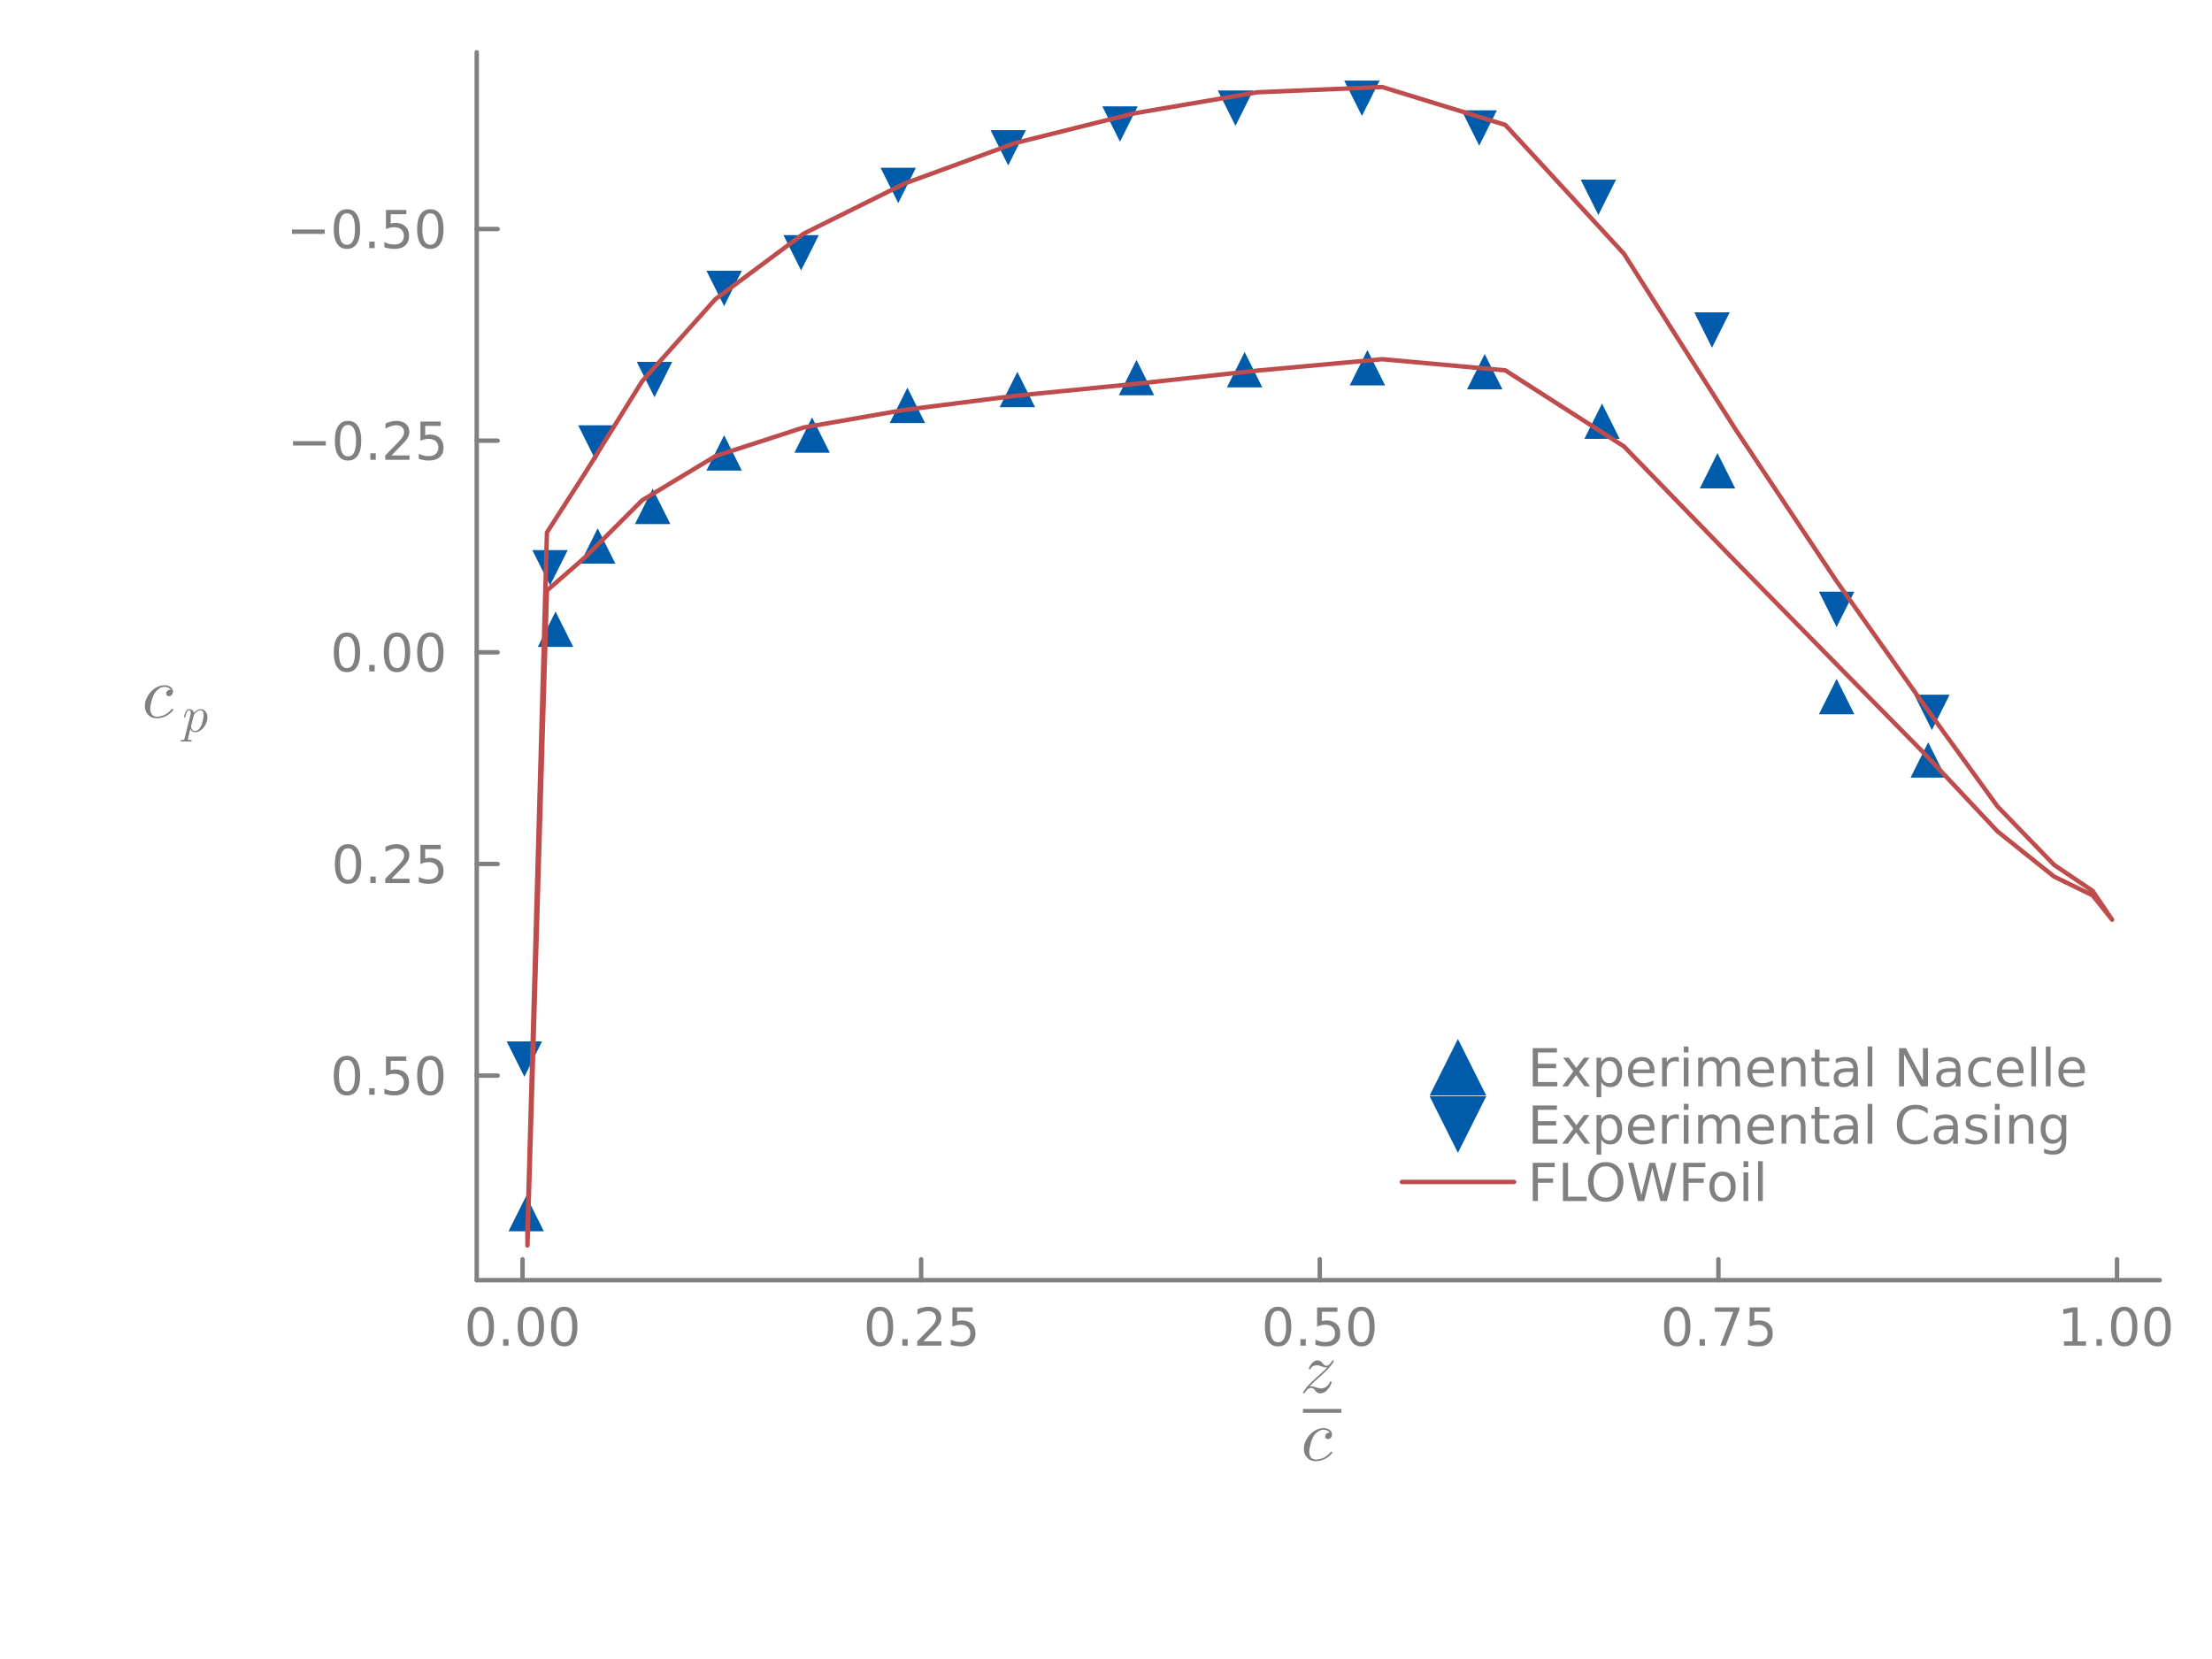 <?xml version="1.0" encoding="utf-8"?>
<svg xmlns="http://www.w3.org/2000/svg" xmlns:xlink="http://www.w3.org/1999/xlink" width="500" height="375" viewBox="0 0 2000 1500">
<defs>
  <clipPath id="clip160">
    <rect x="0" y="0" width="2000" height="1500"/>
  </clipPath>
</defs>
<defs>
  <clipPath id="clip161">
    <rect x="400" y="0" width="1401" height="1401"/>
  </clipPath>
</defs>
<defs>
  <clipPath id="clip162">
    <rect x="431" y="47" width="1523" height="1111"/>
  </clipPath>
</defs>
<polyline clip-path="url(#clip160)" style="stroke:#808080; stroke-linecap:round; stroke-linejoin:round; stroke-width:4; stroke-opacity:1; fill:none" points="431.038,1157.49 1952.76,1157.49 "/>
<polyline clip-path="url(#clip160)" style="stroke:#808080; stroke-linecap:round; stroke-linejoin:round; stroke-width:4; stroke-opacity:1; fill:none" points="472.449,1157.49 472.449,1138.6 "/>
<polyline clip-path="url(#clip160)" style="stroke:#808080; stroke-linecap:round; stroke-linejoin:round; stroke-width:4; stroke-opacity:1; fill:none" points="832.868,1157.49 832.868,1138.6 "/>
<polyline clip-path="url(#clip160)" style="stroke:#808080; stroke-linecap:round; stroke-linejoin:round; stroke-width:4; stroke-opacity:1; fill:none" points="1193.29,1157.49 1193.29,1138.6 "/>
<polyline clip-path="url(#clip160)" style="stroke:#808080; stroke-linecap:round; stroke-linejoin:round; stroke-width:4; stroke-opacity:1; fill:none" points="1553.71,1157.49 1553.71,1138.6 "/>
<polyline clip-path="url(#clip160)" style="stroke:#808080; stroke-linecap:round; stroke-linejoin:round; stroke-width:4; stroke-opacity:1; fill:none" points="1914.13,1157.49 1914.13,1138.6 "/>
<path clip-path="url(#clip160)" d="M434.752 1185.21 Q431.141 1185.21 429.312 1188.78 Q427.507 1192.32 427.507 1199.45 Q427.507 1206.55 429.312 1210.12 Q431.141 1213.66 434.752 1213.66 Q438.386 1213.66 440.192 1210.12 Q442.02 1206.55 442.02 1199.45 Q442.02 1192.32 440.192 1188.78 Q438.386 1185.21 434.752 1185.21 M434.752 1181.51 Q440.562 1181.51 443.618 1186.11 Q446.696 1190.7 446.696 1199.45 Q446.696 1208.17 443.618 1212.78 Q440.562 1217.36 434.752 1217.36 Q428.942 1217.36 425.863 1212.78 Q422.808 1208.17 422.808 1199.45 Q422.808 1190.7 425.863 1186.11 Q428.942 1181.51 434.752 1181.51 Z" fill="#808080" fill-rule="nonzero" fill-opacity="1" /><path clip-path="url(#clip160)" d="M454.914 1210.81 L459.798 1210.81 L459.798 1216.69 L454.914 1216.69 L454.914 1210.81 Z" fill="#808080" fill-rule="nonzero" fill-opacity="1" /><path clip-path="url(#clip160)" d="M479.983 1185.21 Q476.372 1185.21 474.543 1188.78 Q472.738 1192.32 472.738 1199.45 Q472.738 1206.55 474.543 1210.12 Q476.372 1213.66 479.983 1213.66 Q483.617 1213.66 485.423 1210.12 Q487.252 1206.55 487.252 1199.45 Q487.252 1192.32 485.423 1188.78 Q483.617 1185.21 479.983 1185.21 M479.983 1181.51 Q485.793 1181.51 488.849 1186.11 Q491.928 1190.7 491.928 1199.45 Q491.928 1208.17 488.849 1212.78 Q485.793 1217.36 479.983 1217.36 Q474.173 1217.36 471.094 1212.78 Q468.039 1208.17 468.039 1199.45 Q468.039 1190.7 471.094 1186.11 Q474.173 1181.51 479.983 1181.51 Z" fill="#808080" fill-rule="nonzero" fill-opacity="1" /><path clip-path="url(#clip160)" d="M510.145 1185.21 Q506.534 1185.21 504.705 1188.78 Q502.9 1192.32 502.9 1199.45 Q502.9 1206.55 504.705 1210.12 Q506.534 1213.66 510.145 1213.66 Q513.779 1213.66 515.585 1210.12 Q517.414 1206.55 517.414 1199.45 Q517.414 1192.32 515.585 1188.78 Q513.779 1185.21 510.145 1185.21 M510.145 1181.51 Q515.955 1181.51 519.011 1186.11 Q522.09 1190.7 522.09 1199.45 Q522.09 1208.17 519.011 1212.78 Q515.955 1217.36 510.145 1217.36 Q504.335 1217.36 501.256 1212.78 Q498.201 1208.17 498.201 1199.45 Q498.201 1190.7 501.256 1186.11 Q504.335 1181.51 510.145 1181.51 Z" fill="#808080" fill-rule="nonzero" fill-opacity="1" /><path clip-path="url(#clip160)" d="M795.669 1185.21 Q792.058 1185.21 790.229 1188.78 Q788.424 1192.32 788.424 1199.45 Q788.424 1206.55 790.229 1210.12 Q792.058 1213.66 795.669 1213.66 Q799.303 1213.66 801.109 1210.12 Q802.938 1206.55 802.938 1199.45 Q802.938 1192.32 801.109 1188.78 Q799.303 1185.21 795.669 1185.21 M795.669 1181.51 Q801.479 1181.51 804.535 1186.11 Q807.613 1190.7 807.613 1199.45 Q807.613 1208.17 804.535 1212.78 Q801.479 1217.36 795.669 1217.36 Q789.859 1217.36 786.78 1212.78 Q783.725 1208.17 783.725 1199.45 Q783.725 1190.7 786.78 1186.11 Q789.859 1181.51 795.669 1181.51 Z" fill="#808080" fill-rule="nonzero" fill-opacity="1" /><path clip-path="url(#clip160)" d="M815.831 1210.81 L820.715 1210.81 L820.715 1216.69 L815.831 1216.69 L815.831 1210.81 Z" fill="#808080" fill-rule="nonzero" fill-opacity="1" /><path clip-path="url(#clip160)" d="M834.928 1212.76 L851.247 1212.76 L851.247 1216.69 L829.303 1216.69 L829.303 1212.76 Q831.965 1210 836.548 1205.37 Q841.155 1200.72 842.335 1199.38 Q844.581 1196.86 845.46 1195.12 Q846.363 1193.36 846.363 1191.67 Q846.363 1188.92 844.419 1187.18 Q842.497 1185.44 839.396 1185.44 Q837.197 1185.44 834.743 1186.21 Q832.312 1186.97 829.535 1188.52 L829.535 1183.8 Q832.359 1182.67 834.812 1182.09 Q837.266 1181.51 839.303 1181.51 Q844.673 1181.51 847.868 1184.19 Q851.062 1186.88 851.062 1191.37 Q851.062 1193.5 850.252 1195.42 Q849.465 1197.32 847.359 1199.91 Q846.78 1200.58 843.678 1203.8 Q840.576 1206.99 834.928 1212.76 Z" fill="#808080" fill-rule="nonzero" fill-opacity="1" /><path clip-path="url(#clip160)" d="M861.108 1182.13 L879.465 1182.13 L879.465 1186.07 L865.391 1186.07 L865.391 1194.54 Q866.409 1194.19 867.428 1194.03 Q868.446 1193.85 869.465 1193.85 Q875.252 1193.85 878.632 1197.02 Q882.011 1200.19 882.011 1205.61 Q882.011 1211.18 878.539 1214.29 Q875.067 1217.36 868.747 1217.36 Q866.571 1217.36 864.303 1216.99 Q862.058 1216.62 859.65 1215.88 L859.65 1211.18 Q861.733 1212.32 863.956 1212.87 Q866.178 1213.43 868.655 1213.43 Q872.659 1213.43 874.997 1211.32 Q877.335 1209.22 877.335 1205.61 Q877.335 1201.99 874.997 1199.89 Q872.659 1197.78 868.655 1197.78 Q866.78 1197.78 864.905 1198.2 Q863.053 1198.61 861.108 1199.49 L861.108 1182.13 Z" fill="#808080" fill-rule="nonzero" fill-opacity="1" /><path clip-path="url(#clip160)" d="M1155.59 1185.21 Q1151.98 1185.21 1150.15 1188.78 Q1148.35 1192.32 1148.35 1199.45 Q1148.35 1206.55 1150.15 1210.12 Q1151.98 1213.66 1155.59 1213.66 Q1159.22 1213.66 1161.03 1210.12 Q1162.86 1206.55 1162.86 1199.45 Q1162.86 1192.32 1161.03 1188.78 Q1159.22 1185.21 1155.59 1185.21 M1155.59 1181.51 Q1161.4 1181.51 1164.46 1186.11 Q1167.54 1190.7 1167.54 1199.45 Q1167.54 1208.17 1164.46 1212.78 Q1161.4 1217.36 1155.59 1217.36 Q1149.78 1217.36 1146.7 1212.78 Q1143.65 1208.17 1143.65 1199.45 Q1143.65 1190.7 1146.7 1186.11 Q1149.78 1181.51 1155.59 1181.51 Z" fill="#808080" fill-rule="nonzero" fill-opacity="1" /><path clip-path="url(#clip160)" d="M1175.75 1210.81 L1180.64 1210.81 L1180.64 1216.69 L1175.75 1216.69 L1175.75 1210.81 Z" fill="#808080" fill-rule="nonzero" fill-opacity="1" /><path clip-path="url(#clip160)" d="M1190.87 1182.13 L1209.22 1182.13 L1209.22 1186.07 L1195.15 1186.07 L1195.15 1194.54 Q1196.17 1194.19 1197.19 1194.03 Q1198.21 1193.85 1199.22 1193.85 Q1205.01 1193.85 1208.39 1197.02 Q1211.77 1200.19 1211.77 1205.61 Q1211.77 1211.18 1208.3 1214.29 Q1204.83 1217.36 1198.51 1217.36 Q1196.33 1217.36 1194.06 1216.99 Q1191.82 1216.62 1189.41 1215.88 L1189.41 1211.18 Q1191.49 1212.32 1193.72 1212.87 Q1195.94 1213.43 1198.41 1213.43 Q1202.42 1213.43 1204.76 1211.32 Q1207.1 1209.22 1207.1 1205.61 Q1207.1 1201.99 1204.76 1199.89 Q1202.42 1197.78 1198.41 1197.78 Q1196.54 1197.78 1194.66 1198.2 Q1192.81 1198.61 1190.87 1199.49 L1190.87 1182.13 Z" fill="#808080" fill-rule="nonzero" fill-opacity="1" /><path clip-path="url(#clip160)" d="M1230.98 1185.21 Q1227.37 1185.21 1225.54 1188.78 Q1223.74 1192.32 1223.74 1199.45 Q1223.74 1206.55 1225.54 1210.12 Q1227.37 1213.66 1230.98 1213.66 Q1234.62 1213.66 1236.42 1210.12 Q1238.25 1206.55 1238.25 1199.45 Q1238.25 1192.32 1236.42 1188.78 Q1234.62 1185.21 1230.98 1185.21 M1230.98 1181.51 Q1236.79 1181.51 1239.85 1186.11 Q1242.93 1190.7 1242.93 1199.45 Q1242.93 1208.17 1239.85 1212.78 Q1236.79 1217.36 1230.98 1217.36 Q1225.17 1217.36 1222.09 1212.78 Q1219.04 1208.17 1219.04 1199.45 Q1219.04 1190.7 1222.09 1186.11 Q1225.17 1181.51 1230.98 1181.51 Z" fill="#808080" fill-rule="nonzero" fill-opacity="1" /><path clip-path="url(#clip160)" d="M1516.51 1185.21 Q1512.9 1185.21 1511.07 1188.78 Q1509.26 1192.32 1509.26 1199.45 Q1509.26 1206.55 1511.07 1210.12 Q1512.9 1213.66 1516.51 1213.66 Q1520.14 1213.66 1521.95 1210.12 Q1523.78 1206.55 1523.78 1199.45 Q1523.78 1192.32 1521.95 1188.78 Q1520.14 1185.21 1516.51 1185.21 M1516.51 1181.51 Q1522.32 1181.51 1525.37 1186.11 Q1528.45 1190.7 1528.45 1199.45 Q1528.45 1208.17 1525.37 1212.78 Q1522.32 1217.36 1516.51 1217.36 Q1510.7 1217.36 1507.62 1212.78 Q1504.56 1208.17 1504.56 1199.45 Q1504.56 1190.7 1507.62 1186.11 Q1510.7 1181.51 1516.51 1181.51 Z" fill="#808080" fill-rule="nonzero" fill-opacity="1" /><path clip-path="url(#clip160)" d="M1536.67 1210.81 L1541.55 1210.81 L1541.55 1216.69 L1536.67 1216.69 L1536.67 1210.81 Z" fill="#808080" fill-rule="nonzero" fill-opacity="1" /><path clip-path="url(#clip160)" d="M1550.56 1182.13 L1572.78 1182.13 L1572.78 1184.12 L1560.23 1216.69 L1555.35 1216.69 L1567.16 1186.07 L1550.56 1186.07 L1550.56 1182.13 Z" fill="#808080" fill-rule="nonzero" fill-opacity="1" /><path clip-path="url(#clip160)" d="M1581.95 1182.13 L1600.3 1182.13 L1600.3 1186.07 L1586.23 1186.07 L1586.23 1194.54 Q1587.25 1194.19 1588.27 1194.03 Q1589.29 1193.85 1590.3 1193.85 Q1596.09 1193.85 1599.47 1197.02 Q1602.85 1200.19 1602.85 1205.61 Q1602.85 1211.18 1599.38 1214.29 Q1595.91 1217.36 1589.59 1217.36 Q1587.41 1217.36 1585.14 1216.99 Q1582.9 1216.62 1580.49 1215.88 L1580.49 1211.18 Q1582.57 1212.32 1584.79 1212.87 Q1587.02 1213.43 1589.49 1213.43 Q1593.5 1213.43 1595.84 1211.32 Q1598.17 1209.22 1598.17 1205.61 Q1598.17 1201.99 1595.84 1199.89 Q1593.5 1197.78 1589.49 1197.78 Q1587.62 1197.78 1585.74 1198.2 Q1583.89 1198.61 1581.95 1199.49 L1581.95 1182.13 Z" fill="#808080" fill-rule="nonzero" fill-opacity="1" /><path clip-path="url(#clip160)" d="M1866.2 1212.76 L1873.84 1212.76 L1873.84 1186.39 L1865.53 1188.06 L1865.53 1183.8 L1873.79 1182.13 L1878.47 1182.13 L1878.47 1212.76 L1886.11 1212.76 L1886.11 1216.69 L1866.2 1216.69 L1866.2 1212.76 Z" fill="#808080" fill-rule="nonzero" fill-opacity="1" /><path clip-path="url(#clip160)" d="M1895.55 1210.81 L1900.43 1210.81 L1900.43 1216.69 L1895.55 1216.69 L1895.55 1210.81 Z" fill="#808080" fill-rule="nonzero" fill-opacity="1" /><path clip-path="url(#clip160)" d="M1920.62 1185.21 Q1917.01 1185.21 1915.18 1188.78 Q1913.37 1192.32 1913.37 1199.45 Q1913.37 1206.55 1915.18 1210.12 Q1917.01 1213.66 1920.62 1213.66 Q1924.25 1213.66 1926.06 1210.12 Q1927.89 1206.55 1927.89 1199.45 Q1927.89 1192.32 1926.06 1188.78 Q1924.25 1185.21 1920.62 1185.21 M1920.62 1181.51 Q1926.43 1181.51 1929.48 1186.11 Q1932.56 1190.7 1932.56 1199.45 Q1932.56 1208.17 1929.48 1212.78 Q1926.43 1217.36 1920.62 1217.36 Q1914.81 1217.36 1911.73 1212.78 Q1908.67 1208.17 1908.67 1199.45 Q1908.67 1190.7 1911.73 1186.11 Q1914.81 1181.51 1920.62 1181.51 Z" fill="#808080" fill-rule="nonzero" fill-opacity="1" /><path clip-path="url(#clip160)" d="M1950.78 1185.21 Q1947.17 1185.21 1945.34 1188.78 Q1943.54 1192.32 1943.54 1199.45 Q1943.54 1206.55 1945.34 1210.12 Q1947.17 1213.66 1950.78 1213.66 Q1954.42 1213.66 1956.22 1210.12 Q1958.05 1206.55 1958.05 1199.45 Q1958.05 1192.32 1956.22 1188.78 Q1954.42 1185.21 1950.78 1185.21 M1950.78 1181.51 Q1956.59 1181.51 1959.65 1186.11 Q1962.73 1190.7 1962.73 1199.45 Q1962.73 1208.17 1959.65 1212.78 Q1956.59 1217.36 1950.78 1217.36 Q1944.97 1217.36 1941.89 1212.78 Q1938.84 1208.17 1938.84 1199.45 Q1938.84 1190.7 1941.89 1186.11 Q1944.97 1181.51 1950.78 1181.51 Z" fill="#808080" fill-rule="nonzero" fill-opacity="1" /><path clip-path="url(#clip160)" d="M1206.01 1230.61 Q1206.01 1230.84 1205.46 1231.8 Q1204.95 1232.74 1203.05 1235.09 Q1201.15 1237.44 1198.31 1240.18 Q1197.25 1241.24 1195.64 1242.72 Q1194.03 1244.2 1192.94 1245.17 L1191.84 1246.13 Q1187.65 1249.68 1183.98 1253.64 Q1184.24 1253.54 1184.69 1253.51 Q1185.14 1253.44 1185.46 1253.44 L1185.79 1253.44 Q1187.46 1253.44 1190.39 1254.57 Q1192.97 1255.41 1194.29 1255.41 Q1195.58 1255.41 1196.99 1254.96 Q1198.41 1254.51 1199.96 1253.19 Q1201.5 1251.87 1202.21 1249.87 Q1202.34 1249.55 1202.4 1249.45 Q1202.47 1249.32 1202.66 1249.19 Q1202.85 1249.03 1203.11 1249.03 Q1203.47 1249.03 1203.69 1249.23 Q1203.92 1249.42 1203.92 1249.68 Q1203.92 1250.26 1203.47 1251.42 Q1203.05 1252.58 1202.11 1254.02 Q1201.21 1255.47 1200.02 1256.79 Q1198.86 1258.08 1197.12 1258.98 Q1195.38 1259.85 1193.55 1259.85 Q1192.23 1259.85 1191.26 1259.21 Q1190.29 1258.6 1189.33 1257.41 Q1188.01 1255.89 1187.3 1255.41 Q1186.59 1254.89 1185.5 1254.89 Q1182.56 1254.89 1179.89 1258.98 Q1179.6 1259.56 1179.41 1259.69 Q1179.25 1259.85 1178.86 1259.85 Q1178.06 1259.82 1178.06 1259.18 Q1178.06 1258.92 1178.76 1257.79 Q1179.51 1256.63 1181.15 1254.6 Q1182.82 1252.58 1184.85 1250.55 L1190.78 1245.01 Q1197.35 1239.47 1199.96 1236.34 Q1198.86 1236.34 1198.38 1236.31 Q1197.93 1236.28 1197.03 1236.09 Q1196.12 1235.86 1194.87 1235.38 Q1191.94 1234.38 1190.71 1234.38 Q1190.39 1234.38 1190.04 1234.41 Q1189.68 1234.44 1188.88 1234.6 Q1188.1 1234.77 1187.46 1235.09 Q1186.82 1235.38 1186.14 1236.02 Q1185.46 1236.63 1185.11 1237.47 Q1185.01 1237.73 1184.95 1237.86 Q1184.88 1237.99 1184.69 1238.11 Q1184.53 1238.21 1184.27 1238.21 Q1183.89 1238.21 1183.66 1237.99 Q1183.47 1237.76 1183.47 1237.47 Q1183.47 1236.89 1184.05 1235.7 Q1184.63 1234.51 1185.59 1233.22 Q1186.56 1231.9 1188.14 1230.93 Q1189.71 1229.97 1191.45 1229.97 Q1192.48 1229.97 1193.35 1230.42 Q1194.26 1230.87 1194.71 1231.35 Q1195.19 1231.8 1195.99 1232.8 Q1196.67 1233.57 1196.99 1233.9 Q1197.32 1234.22 1197.96 1234.57 Q1198.64 1234.89 1199.38 1234.89 Q1200.6 1234.89 1201.73 1233.96 Q1202.85 1232.99 1204.3 1230.68 Q1204.69 1229.97 1205.3 1229.97 Q1206.01 1229.97 1206.01 1230.61 Z" fill="#808080" fill-rule="nonzero" fill-opacity="1" /><path clip-path="url(#clip160)" d="M1178.06 1277.44 L1212.78 1277.44 L1212.78 1273.92 L1178.06 1273.92  Z" fill="#808080" fill-rule="evenodd" fill-opacity="1"/>
<path clip-path="url(#clip160)" d="M1204.3 1312.76 Q1204.56 1313.05 1204.56 1313.34 Q1204.56 1313.63 1203.91 1314.46 Q1203.3 1315.3 1201.98 1316.43 Q1200.66 1317.56 1198.95 1318.62 Q1197.25 1319.68 1194.73 1320.39 Q1192.22 1321.13 1189.58 1321.13 Q1184.65 1321.13 1181.76 1317.88 Q1178.89 1314.62 1178.89 1309.95 Q1178.89 1305.41 1181.43 1301.07 Q1183.98 1296.69 1188.1 1293.98 Q1192.22 1291.24 1196.57 1291.24 Q1200.02 1291.24 1202.17 1292.85 Q1204.33 1294.46 1204.33 1296.91 Q1204.33 1298.81 1203.24 1299.97 Q1202.14 1301.13 1200.66 1301.13 Q1199.63 1301.13 1198.92 1300.55 Q1198.21 1299.94 1198.21 1298.81 Q1198.21 1297.36 1199.4 1296.23 Q1199.86 1295.78 1200.37 1295.59 Q1200.92 1295.37 1201.24 1295.37 Q1201.56 1295.33 1202.3 1295.33 Q1201.63 1294.08 1200.02 1293.4 Q1198.44 1292.69 1196.63 1292.69 Q1193.96 1292.69 1191.42 1294.56 Q1188.87 1296.4 1187.33 1299.29 Q1185.78 1302.13 1184.78 1306.15 Q1183.78 1310.15 1183.78 1312.47 Q1183.78 1315.66 1185.27 1317.65 Q1186.75 1319.65 1189.71 1319.65 Q1190.29 1319.65 1190.9 1319.62 Q1191.55 1319.58 1193.16 1319.23 Q1194.8 1318.88 1196.25 1318.26 Q1197.7 1317.65 1199.53 1316.33 Q1201.4 1314.98 1202.88 1313.14 Q1203.4 1312.47 1203.75 1312.47 Q1204.04 1312.47 1204.3 1312.76 Z" fill="#808080" fill-rule="nonzero" fill-opacity="1" /><polyline clip-path="url(#clip160)" style="stroke:#808080; stroke-linecap:round; stroke-linejoin:round; stroke-width:4; stroke-opacity:1; fill:none" points="431.038,47.244 431.038,1157.49 "/>
<polyline clip-path="url(#clip160)" style="stroke:#808080; stroke-linecap:round; stroke-linejoin:round; stroke-width:4; stroke-opacity:1; fill:none" points="431.038,207.073 449.936,207.073 "/>
<polyline clip-path="url(#clip160)" style="stroke:#808080; stroke-linecap:round; stroke-linejoin:round; stroke-width:4; stroke-opacity:1; fill:none" points="431.038,398.434 449.936,398.434 "/>
<polyline clip-path="url(#clip160)" style="stroke:#808080; stroke-linecap:round; stroke-linejoin:round; stroke-width:4; stroke-opacity:1; fill:none" points="431.038,589.795 449.936,589.795 "/>
<polyline clip-path="url(#clip160)" style="stroke:#808080; stroke-linecap:round; stroke-linejoin:round; stroke-width:4; stroke-opacity:1; fill:none" points="431.038,781.156 449.936,781.156 "/>
<polyline clip-path="url(#clip160)" style="stroke:#808080; stroke-linecap:round; stroke-linejoin:round; stroke-width:4; stroke-opacity:1; fill:none" points="431.038,972.517 449.936,972.517 "/>
<path clip-path="url(#clip160)" d="M263.932 207.525 L293.608 207.525 L293.608 211.46 L263.932 211.46 L263.932 207.525 Z" fill="#808080" fill-rule="nonzero" fill-opacity="1" /><path clip-path="url(#clip160)" d="M313.701 192.872 Q310.09 192.872 308.261 196.437 Q306.455 199.979 306.455 207.108 Q306.455 214.215 308.261 217.779 Q310.09 221.321 313.701 221.321 Q317.335 221.321 319.14 217.779 Q320.969 214.215 320.969 207.108 Q320.969 199.979 319.14 196.437 Q317.335 192.872 313.701 192.872 M313.701 189.168 Q319.511 189.168 322.566 193.775 Q325.645 198.358 325.645 207.108 Q325.645 215.835 322.566 220.441 Q319.511 225.025 313.701 225.025 Q307.891 225.025 304.812 220.441 Q301.756 215.835 301.756 207.108 Q301.756 198.358 304.812 193.775 Q307.891 189.168 313.701 189.168 Z" fill="#808080" fill-rule="nonzero" fill-opacity="1" /><path clip-path="url(#clip160)" d="M333.863 218.474 L338.747 218.474 L338.747 224.353 L333.863 224.353 L333.863 218.474 Z" fill="#808080" fill-rule="nonzero" fill-opacity="1" /><path clip-path="url(#clip160)" d="M348.978 189.793 L367.335 189.793 L367.335 193.729 L353.261 193.729 L353.261 202.201 Q354.279 201.854 355.298 201.692 Q356.316 201.506 357.335 201.506 Q363.122 201.506 366.501 204.678 Q369.881 207.849 369.881 213.266 Q369.881 218.844 366.409 221.946 Q362.937 225.025 356.617 225.025 Q354.441 225.025 352.173 224.654 Q349.927 224.284 347.52 223.543 L347.52 218.844 Q349.603 219.978 351.825 220.534 Q354.048 221.09 356.525 221.09 Q360.529 221.09 362.867 218.983 Q365.205 216.877 365.205 213.266 Q365.205 209.654 362.867 207.548 Q360.529 205.442 356.525 205.442 Q354.65 205.442 352.775 205.858 Q350.923 206.275 348.978 207.154 L348.978 189.793 Z" fill="#808080" fill-rule="nonzero" fill-opacity="1" /><path clip-path="url(#clip160)" d="M389.094 192.872 Q385.483 192.872 383.654 196.437 Q381.848 199.979 381.848 207.108 Q381.848 214.215 383.654 217.779 Q385.483 221.321 389.094 221.321 Q392.728 221.321 394.534 217.779 Q396.362 214.215 396.362 207.108 Q396.362 199.979 394.534 196.437 Q392.728 192.872 389.094 192.872 M389.094 189.168 Q394.904 189.168 397.96 193.775 Q401.038 198.358 401.038 207.108 Q401.038 215.835 397.96 220.441 Q394.904 225.025 389.094 225.025 Q383.284 225.025 380.205 220.441 Q377.149 215.835 377.149 207.108 Q377.149 198.358 380.205 193.775 Q383.284 189.168 389.094 189.168 Z" fill="#808080" fill-rule="nonzero" fill-opacity="1" /><path clip-path="url(#clip160)" d="M264.928 398.886 L294.604 398.886 L294.604 402.821 L264.928 402.821 L264.928 398.886 Z" fill="#808080" fill-rule="nonzero" fill-opacity="1" /><path clip-path="url(#clip160)" d="M314.696 384.233 Q311.085 384.233 309.256 387.798 Q307.451 391.34 307.451 398.469 Q307.451 405.576 309.256 409.14 Q311.085 412.682 314.696 412.682 Q318.33 412.682 320.136 409.14 Q321.965 405.576 321.965 398.469 Q321.965 391.34 320.136 387.798 Q318.33 384.233 314.696 384.233 M314.696 380.529 Q320.506 380.529 323.562 385.136 Q326.64 389.719 326.64 398.469 Q326.64 407.196 323.562 411.802 Q320.506 416.386 314.696 416.386 Q308.886 416.386 305.807 411.802 Q302.752 407.196 302.752 398.469 Q302.752 389.719 305.807 385.136 Q308.886 380.529 314.696 380.529 Z" fill="#808080" fill-rule="nonzero" fill-opacity="1" /><path clip-path="url(#clip160)" d="M334.858 409.835 L339.742 409.835 L339.742 415.714 L334.858 415.714 L334.858 409.835 Z" fill="#808080" fill-rule="nonzero" fill-opacity="1" /><path clip-path="url(#clip160)" d="M353.955 411.779 L370.274 411.779 L370.274 415.714 L348.33 415.714 L348.33 411.779 Q350.992 409.025 355.575 404.395 Q360.182 399.742 361.362 398.4 Q363.608 395.877 364.487 394.14 Q365.39 392.381 365.39 390.691 Q365.39 387.937 363.446 386.201 Q361.525 384.465 358.423 384.465 Q356.224 384.465 353.77 385.228 Q351.339 385.992 348.562 387.543 L348.562 382.821 Q351.386 381.687 353.839 381.108 Q356.293 380.529 358.33 380.529 Q363.7 380.529 366.895 383.215 Q370.089 385.9 370.089 390.39 Q370.089 392.52 369.279 394.441 Q368.492 396.34 366.386 398.932 Q365.807 399.603 362.705 402.821 Q359.603 406.015 353.955 411.779 Z" fill="#808080" fill-rule="nonzero" fill-opacity="1" /><path clip-path="url(#clip160)" d="M380.136 381.154 L398.492 381.154 L398.492 385.09 L384.418 385.09 L384.418 393.562 Q385.436 393.215 386.455 393.052 Q387.473 392.867 388.492 392.867 Q394.279 392.867 397.659 396.039 Q401.038 399.21 401.038 404.627 Q401.038 410.205 397.566 413.307 Q394.094 416.386 387.774 416.386 Q385.598 416.386 383.33 416.015 Q381.085 415.645 378.677 414.904 L378.677 410.205 Q380.761 411.339 382.983 411.895 Q385.205 412.451 387.682 412.451 Q391.686 412.451 394.024 410.344 Q396.362 408.238 396.362 404.627 Q396.362 401.015 394.024 398.909 Q391.686 396.802 387.682 396.802 Q385.807 396.802 383.932 397.219 Q382.08 397.636 380.136 398.515 L380.136 381.154 Z" fill="#808080" fill-rule="nonzero" fill-opacity="1" /><path clip-path="url(#clip160)" d="M313.701 575.594 Q310.09 575.594 308.261 579.159 Q306.455 582.7 306.455 589.83 Q306.455 596.937 308.261 600.501 Q310.09 604.043 313.701 604.043 Q317.335 604.043 319.14 600.501 Q320.969 596.937 320.969 589.83 Q320.969 582.7 319.14 579.159 Q317.335 575.594 313.701 575.594 M313.701 571.89 Q319.511 571.89 322.566 576.497 Q325.645 581.08 325.645 589.83 Q325.645 598.557 322.566 603.163 Q319.511 607.747 313.701 607.747 Q307.891 607.747 304.812 603.163 Q301.756 598.557 301.756 589.83 Q301.756 581.08 304.812 576.497 Q307.891 571.89 313.701 571.89 Z" fill="#808080" fill-rule="nonzero" fill-opacity="1" /><path clip-path="url(#clip160)" d="M333.863 601.196 L338.747 601.196 L338.747 607.075 L333.863 607.075 L333.863 601.196 Z" fill="#808080" fill-rule="nonzero" fill-opacity="1" /><path clip-path="url(#clip160)" d="M358.932 575.594 Q355.321 575.594 353.492 579.159 Q351.687 582.7 351.687 589.83 Q351.687 596.937 353.492 600.501 Q355.321 604.043 358.932 604.043 Q362.566 604.043 364.372 600.501 Q366.2 596.937 366.2 589.83 Q366.2 582.7 364.372 579.159 Q362.566 575.594 358.932 575.594 M358.932 571.89 Q364.742 571.89 367.798 576.497 Q370.876 581.08 370.876 589.83 Q370.876 598.557 367.798 603.163 Q364.742 607.747 358.932 607.747 Q353.122 607.747 350.043 603.163 Q346.988 598.557 346.988 589.83 Q346.988 581.08 350.043 576.497 Q353.122 571.89 358.932 571.89 Z" fill="#808080" fill-rule="nonzero" fill-opacity="1" /><path clip-path="url(#clip160)" d="M389.094 575.594 Q385.483 575.594 383.654 579.159 Q381.848 582.7 381.848 589.83 Q381.848 596.937 383.654 600.501 Q385.483 604.043 389.094 604.043 Q392.728 604.043 394.534 600.501 Q396.362 596.937 396.362 589.83 Q396.362 582.7 394.534 579.159 Q392.728 575.594 389.094 575.594 M389.094 571.89 Q394.904 571.89 397.96 576.497 Q401.038 581.08 401.038 589.83 Q401.038 598.557 397.96 603.163 Q394.904 607.747 389.094 607.747 Q383.284 607.747 380.205 603.163 Q377.149 598.557 377.149 589.83 Q377.149 581.08 380.205 576.497 Q383.284 571.89 389.094 571.89 Z" fill="#808080" fill-rule="nonzero" fill-opacity="1" /><path clip-path="url(#clip160)" d="M314.696 766.955 Q311.085 766.955 309.256 770.52 Q307.451 774.061 307.451 781.191 Q307.451 788.297 309.256 791.862 Q311.085 795.404 314.696 795.404 Q318.33 795.404 320.136 791.862 Q321.965 788.297 321.965 781.191 Q321.965 774.061 320.136 770.52 Q318.33 766.955 314.696 766.955 M314.696 763.251 Q320.506 763.251 323.562 767.858 Q326.64 772.441 326.64 781.191 Q326.64 789.918 323.562 794.524 Q320.506 799.108 314.696 799.108 Q308.886 799.108 305.807 794.524 Q302.752 789.918 302.752 781.191 Q302.752 772.441 305.807 767.858 Q308.886 763.251 314.696 763.251 Z" fill="#808080" fill-rule="nonzero" fill-opacity="1" /><path clip-path="url(#clip160)" d="M334.858 792.557 L339.742 792.557 L339.742 798.436 L334.858 798.436 L334.858 792.557 Z" fill="#808080" fill-rule="nonzero" fill-opacity="1" /><path clip-path="url(#clip160)" d="M353.955 794.501 L370.274 794.501 L370.274 798.436 L348.33 798.436 L348.33 794.501 Q350.992 791.747 355.575 787.117 Q360.182 782.464 361.362 781.122 Q363.608 778.598 364.487 776.862 Q365.39 775.103 365.39 773.413 Q365.39 770.659 363.446 768.923 Q361.525 767.186 358.423 767.186 Q356.224 767.186 353.77 767.95 Q351.339 768.714 348.562 770.265 L348.562 765.543 Q351.386 764.409 353.839 763.83 Q356.293 763.251 358.33 763.251 Q363.7 763.251 366.895 765.936 Q370.089 768.622 370.089 773.112 Q370.089 775.242 369.279 777.163 Q368.492 779.061 366.386 781.654 Q365.807 782.325 362.705 785.543 Q359.603 788.737 353.955 794.501 Z" fill="#808080" fill-rule="nonzero" fill-opacity="1" /><path clip-path="url(#clip160)" d="M380.136 763.876 L398.492 763.876 L398.492 767.811 L384.418 767.811 L384.418 776.284 Q385.436 775.936 386.455 775.774 Q387.473 775.589 388.492 775.589 Q394.279 775.589 397.659 778.76 Q401.038 781.932 401.038 787.348 Q401.038 792.927 397.566 796.029 Q394.094 799.108 387.774 799.108 Q385.598 799.108 383.33 798.737 Q381.085 798.367 378.677 797.626 L378.677 792.927 Q380.761 794.061 382.983 794.617 Q385.205 795.172 387.682 795.172 Q391.686 795.172 394.024 793.066 Q396.362 790.96 396.362 787.348 Q396.362 783.737 394.024 781.631 Q391.686 779.524 387.682 779.524 Q385.807 779.524 383.932 779.941 Q382.08 780.358 380.136 781.237 L380.136 763.876 Z" fill="#808080" fill-rule="nonzero" fill-opacity="1" /><path clip-path="url(#clip160)" d="M313.701 958.316 Q310.09 958.316 308.261 961.881 Q306.455 965.422 306.455 972.552 Q306.455 979.658 308.261 983.223 Q310.09 986.765 313.701 986.765 Q317.335 986.765 319.14 983.223 Q320.969 979.658 320.969 972.552 Q320.969 965.422 319.14 961.881 Q317.335 958.316 313.701 958.316 M313.701 954.612 Q319.511 954.612 322.566 959.219 Q325.645 963.802 325.645 972.552 Q325.645 981.279 322.566 985.885 Q319.511 990.469 313.701 990.469 Q307.891 990.469 304.812 985.885 Q301.756 981.279 301.756 972.552 Q301.756 963.802 304.812 959.219 Q307.891 954.612 313.701 954.612 Z" fill="#808080" fill-rule="nonzero" fill-opacity="1" /><path clip-path="url(#clip160)" d="M333.863 983.918 L338.747 983.918 L338.747 989.797 L333.863 989.797 L333.863 983.918 Z" fill="#808080" fill-rule="nonzero" fill-opacity="1" /><path clip-path="url(#clip160)" d="M348.978 955.237 L367.335 955.237 L367.335 959.172 L353.261 959.172 L353.261 967.645 Q354.279 967.297 355.298 967.135 Q356.316 966.95 357.335 966.95 Q363.122 966.95 366.501 970.121 Q369.881 973.293 369.881 978.709 Q369.881 984.288 366.409 987.39 Q362.937 990.469 356.617 990.469 Q354.441 990.469 352.173 990.098 Q349.927 989.728 347.52 988.987 L347.52 984.288 Q349.603 985.422 351.825 985.978 Q354.048 986.533 356.525 986.533 Q360.529 986.533 362.867 984.427 Q365.205 982.32 365.205 978.709 Q365.205 975.098 362.867 972.992 Q360.529 970.885 356.525 970.885 Q354.65 970.885 352.775 971.302 Q350.923 971.719 348.978 972.598 L348.978 955.237 Z" fill="#808080" fill-rule="nonzero" fill-opacity="1" /><path clip-path="url(#clip160)" d="M389.094 958.316 Q385.483 958.316 383.654 961.881 Q381.848 965.422 381.848 972.552 Q381.848 979.658 383.654 983.223 Q385.483 986.765 389.094 986.765 Q392.728 986.765 394.534 983.223 Q396.362 979.658 396.362 972.552 Q396.362 965.422 394.534 961.881 Q392.728 958.316 389.094 958.316 M389.094 954.612 Q394.904 954.612 397.96 959.219 Q401.038 963.802 401.038 972.552 Q401.038 981.279 397.96 985.885 Q394.904 990.469 389.094 990.469 Q383.284 990.469 380.205 985.885 Q377.149 981.279 377.149 972.552 Q377.149 963.802 380.205 959.219 Q383.284 954.612 389.094 954.612 Z" fill="#808080" fill-rule="nonzero" fill-opacity="1" /><path clip-path="url(#clip160)" d="M156.37 641.076 Q156.628 641.366 156.628 641.656 Q156.628 641.946 155.983 642.783 Q155.371 643.621 154.051 644.748 Q152.731 645.875 151.024 646.938 Q149.317 648.001 146.805 648.709 Q144.293 649.45 141.652 649.45 Q136.724 649.45 133.826 646.197 Q130.959 642.944 130.959 638.275 Q130.959 633.733 133.504 629.386 Q136.048 625.006 140.17 622.3 Q144.293 619.563 148.64 619.563 Q152.086 619.563 154.244 621.173 Q156.402 622.783 156.402 625.231 Q156.402 627.131 155.307 628.291 Q154.212 629.45 152.731 629.45 Q151.7 629.45 150.991 628.87 Q150.283 628.258 150.283 627.131 Q150.283 625.682 151.475 624.555 Q151.925 624.104 152.441 623.911 Q152.988 623.685 153.31 623.685 Q153.632 623.653 154.373 623.653 Q153.697 622.397 152.086 621.721 Q150.508 621.012 148.705 621.012 Q146.032 621.012 143.488 622.88 Q140.943 624.716 139.397 627.614 Q137.852 630.448 136.853 634.474 Q135.855 638.468 135.855 640.787 Q135.855 643.975 137.336 645.972 Q138.818 647.968 141.781 647.968 Q142.36 647.968 142.972 647.936 Q143.616 647.904 145.227 647.55 Q146.869 647.196 148.318 646.584 Q149.768 645.972 151.603 644.651 Q153.471 643.299 154.953 641.463 Q155.468 640.787 155.822 640.787 Q156.112 640.787 156.37 641.076 Z" fill="#808080" fill-rule="nonzero" fill-opacity="1" /><path clip-path="url(#clip160)" d="M187.538 648.532 Q187.538 651.824 185.87 655.002 Q184.224 658.181 181.632 660.142 Q179.039 662.081 176.402 662.081 Q174.823 662.081 173.764 661.224 Q172.727 660.345 172.163 659.105 Q171.735 660.638 170.811 664.313 Q169.886 667.988 169.886 668.348 Q169.886 668.551 169.931 668.641 Q169.976 668.732 170.179 668.844 Q170.382 668.98 170.878 669.025 Q171.374 669.092 172.208 669.092 Q172.637 669.092 172.794 669.092 Q172.975 669.115 173.133 669.228 Q173.313 669.34 173.313 669.588 Q173.313 670.513 172.479 670.513 Q171.735 670.513 170.202 670.445 Q168.669 670.377 167.902 670.377 Q167.249 670.377 165.941 670.445 Q164.633 670.513 164.025 670.513 Q163.416 670.513 163.416 669.972 Q163.416 669.656 163.506 669.453 Q163.574 669.273 163.754 669.183 Q163.935 669.115 164.092 669.092 Q164.228 669.092 164.498 669.092 Q165.535 669.092 165.986 668.912 Q166.437 668.754 166.595 668.416 Q166.775 668.1 166.978 667.199 L172.163 646.638 Q172.479 645.263 172.479 644.294 Q172.479 643.076 172.096 642.626 Q171.712 642.175 171.036 642.175 Q169.864 642.175 169.097 643.572 Q168.331 644.97 167.677 647.675 Q167.474 648.419 167.339 648.577 Q167.226 648.735 166.888 648.735 Q166.324 648.712 166.324 648.262 Q166.324 648.149 166.505 647.427 Q166.685 646.683 167.023 645.601 Q167.384 644.497 167.767 643.798 Q167.993 643.324 168.195 643.009 Q168.398 642.693 168.804 642.197 Q169.232 641.701 169.841 641.431 Q170.45 641.16 171.194 641.16 Q172.637 641.16 173.831 642.017 Q175.026 642.874 175.342 644.609 Q176.627 643.099 178.205 642.13 Q179.783 641.16 181.384 641.16 Q184.044 641.16 185.78 643.234 Q187.538 645.286 187.538 648.532 M184.202 646.503 Q184.202 644.452 183.413 643.324 Q182.646 642.175 181.248 642.175 Q179.513 642.175 177.506 643.933 Q175.522 645.601 175.117 647.157 L172.84 656.197 L172.704 656.941 Q172.704 657.076 172.772 657.482 Q172.862 657.865 173.11 658.497 Q173.381 659.128 173.741 659.691 Q174.125 660.233 174.801 660.638 Q175.5 661.044 176.356 661.044 Q177.732 661.044 179.22 659.827 Q180.73 658.609 181.857 656.31 Q182.556 654.822 183.368 651.621 Q184.202 648.397 184.202 646.503 Z" fill="#808080" fill-rule="nonzero" fill-opacity="1" /><path clip-path="url(#clip162)" d="M475.763 1081.3 L459.763 1113.3 L491.763 1113.3 L475.763 1081.3 Z" fill="#005cab" fill-rule="evenodd" fill-opacity="1" stroke="none"/>
<path clip-path="url(#clip162)" d="M502.276 552.898 L486.276 584.898 L518.276 584.898 L502.276 552.898 Z" fill="#005cab" fill-rule="evenodd" fill-opacity="1" stroke="none"/>
<path clip-path="url(#clip162)" d="M540.39 477.667 L524.39 509.667 L556.39 509.667 L540.39 477.667 Z" fill="#005cab" fill-rule="evenodd" fill-opacity="1" stroke="none"/>
<path clip-path="url(#clip162)" d="M590.103 441.843 L574.103 473.843 L606.103 473.843 L590.103 441.843 Z" fill="#005cab" fill-rule="evenodd" fill-opacity="1" stroke="none"/>
<path clip-path="url(#clip162)" d="M654.73 393.48 L638.73 425.48 L670.73 425.48 L654.73 393.48 Z" fill="#005cab" fill-rule="evenodd" fill-opacity="1" stroke="none"/>
<path clip-path="url(#clip162)" d="M734.27 377.359 L718.27 409.359 L750.27 409.359 L734.27 377.359 Z" fill="#005cab" fill-rule="evenodd" fill-opacity="1" stroke="none"/>
<path clip-path="url(#clip162)" d="M820.44 350.491 L804.44 382.491 L836.44 382.491 L820.44 350.491 Z" fill="#005cab" fill-rule="evenodd" fill-opacity="1" stroke="none"/>
<path clip-path="url(#clip162)" d="M919.866 336.161 L903.866 368.161 L935.866 368.161 L919.866 336.161 Z" fill="#005cab" fill-rule="evenodd" fill-opacity="1" stroke="none"/>
<path clip-path="url(#clip162)" d="M1027.58 325.414 L1011.58 357.414 L1043.58 357.414 L1027.58 325.414 Z" fill="#005cab" fill-rule="evenodd" fill-opacity="1" stroke="none"/>
<path clip-path="url(#clip162)" d="M1125.35 318.249 L1109.35 350.249 L1141.35 350.249 L1125.35 318.249 Z" fill="#005cab" fill-rule="evenodd" fill-opacity="1" stroke="none"/>
<path clip-path="url(#clip162)" d="M1236.37 316.458 L1220.37 348.458 L1252.37 348.458 L1236.37 316.458 Z" fill="#005cab" fill-rule="evenodd" fill-opacity="1" stroke="none"/>
<path clip-path="url(#clip162)" d="M1342.43 320.041 L1326.43 352.041 L1358.43 352.041 L1342.43 320.041 Z" fill="#005cab" fill-rule="evenodd" fill-opacity="1" stroke="none"/>
<path clip-path="url(#clip162)" d="M1448.48 364.821 L1432.48 396.821 L1464.48 396.821 L1448.48 364.821 Z" fill="#005cab" fill-rule="evenodd" fill-opacity="1" stroke="none"/>
<path clip-path="url(#clip162)" d="M1552.88 409.601 L1536.88 441.601 L1568.88 441.601 L1552.88 409.601 Z" fill="#005cab" fill-rule="evenodd" fill-opacity="1" stroke="none"/>
<path clip-path="url(#clip162)" d="M1660.59 613.799 L1644.59 645.799 L1676.59 645.799 L1660.59 613.799 Z" fill="#005cab" fill-rule="evenodd" fill-opacity="1" stroke="none"/>
<path clip-path="url(#clip162)" d="M1743.44 671.118 L1727.44 703.118 L1759.44 703.118 L1743.44 671.118 Z" fill="#005cab" fill-rule="evenodd" fill-opacity="1" stroke="none"/>
<path clip-path="url(#clip162)" d="M490.106 941.591 L458.106 941.591 L474.106 973.591 L490.106 941.591 Z" fill="#005cab" fill-rule="evenodd" fill-opacity="1" stroke="none"/>
<path clip-path="url(#clip162)" d="M513.305 497.37 L481.305 497.37 L497.305 529.37 L513.305 497.37 Z" fill="#005cab" fill-rule="evenodd" fill-opacity="1" stroke="none"/>
<path clip-path="url(#clip162)" d="M554.733 384.524 L522.733 384.524 L538.733 416.524 L554.733 384.524 Z" fill="#005cab" fill-rule="evenodd" fill-opacity="1" stroke="none"/>
<path clip-path="url(#clip162)" d="M607.76 327.205 L575.76 327.205 L591.76 359.205 L607.76 327.205 Z" fill="#005cab" fill-rule="evenodd" fill-opacity="1" stroke="none"/>
<path clip-path="url(#clip162)" d="M670.73 244.81 L638.73 244.81 L654.73 276.81 L670.73 244.81 Z" fill="#005cab" fill-rule="evenodd" fill-opacity="1" stroke="none"/>
<path clip-path="url(#clip162)" d="M740.328 212.568 L708.328 212.568 L724.328 244.568 L740.328 212.568 Z" fill="#005cab" fill-rule="evenodd" fill-opacity="1" stroke="none"/>
<path clip-path="url(#clip162)" d="M828.154 151.667 L796.154 151.667 L812.154 183.667 L828.154 151.667 Z" fill="#005cab" fill-rule="evenodd" fill-opacity="1" stroke="none"/>
<path clip-path="url(#clip162)" d="M927.58 117.634 L895.58 117.634 L911.58 149.634 L927.58 117.634 Z" fill="#005cab" fill-rule="evenodd" fill-opacity="1" stroke="none"/>
<path clip-path="url(#clip162)" d="M1028.66 96.139 L996.663 96.139 L1012.66 128.139 L1028.66 96.139 Z" fill="#005cab" fill-rule="evenodd" fill-opacity="1" stroke="none"/>
<path clip-path="url(#clip162)" d="M1133.06 81.81 L1101.06 81.81 L1117.06 113.81 L1133.06 81.81 Z" fill="#005cab" fill-rule="evenodd" fill-opacity="1" stroke="none"/>
<path clip-path="url(#clip162)" d="M1247.4 72.854 L1215.4 72.854 L1231.4 104.854 L1247.4 72.854 Z" fill="#005cab" fill-rule="evenodd" fill-opacity="1" stroke="none"/>
<path clip-path="url(#clip162)" d="M1353.45 99.722 L1321.45 99.722 L1337.45 131.722 L1353.45 99.722 Z" fill="#005cab" fill-rule="evenodd" fill-opacity="1" stroke="none"/>
<path clip-path="url(#clip162)" d="M1461.17 162.414 L1429.17 162.414 L1445.17 194.414 L1461.17 162.414 Z" fill="#005cab" fill-rule="evenodd" fill-opacity="1" stroke="none"/>
<path clip-path="url(#clip162)" d="M1563.91 282.425 L1531.91 282.425 L1547.91 314.425 L1563.91 282.425 Z" fill="#005cab" fill-rule="evenodd" fill-opacity="1" stroke="none"/>
<path clip-path="url(#clip162)" d="M1676.59 534.986 L1644.59 534.986 L1660.59 566.986 L1676.59 534.986 Z" fill="#005cab" fill-rule="evenodd" fill-opacity="1" stroke="none"/>
<path clip-path="url(#clip162)" d="M1762.76 628.129 L1730.76 628.129 L1746.76 660.129 L1762.76 628.129 Z" fill="#005cab" fill-rule="evenodd" fill-opacity="1" stroke="none"/>
<polyline clip-path="url(#clip162)" style="stroke:#be4c4d; stroke-linecap:round; stroke-linejoin:round; stroke-width:4; stroke-opacity:1; fill:none" points="1909.69,831.571 1892.05,805.454 1857.2,781.969 1806.01,729.092 1739.73,637.518 1659.99,524.679 1568.76,387.534 1468.29,229.428 1361.05,112.938 1249.67,78.666 1136.91,83.427 1025.53,102.47 918.285,129.226 817.811,165.956 726.583,211.284 646.848,270.477 580.566,344.733 529.372,427.163 494.526,481.382 476.886,1111.44 476.886,1126.07 494.526,533.932 529.372,503.559 580.566,452.373 646.848,412.401 726.583,386.509 817.811,370.606 918.285,357.814 1025.53,347.186 1136.91,335.056 1249.67,324.778 1361.05,334.865 1468.29,403.617 1568.76,507.192 1659.99,600.12 1739.73,681.062 1806.01,751.665 1857.2,792.58 1892.05,809.519 1909.69,831.571 "/>
<path clip-path="url(#clip160)" d="M1250.58 1120.48 L1902.03 1120.48 L1902.03 913.125 L1250.58 913.125  Z" fill="#000000" fill-rule="evenodd" fill-opacity="0"/>
<polyline clip-path="url(#clip160)" style="stroke:#000000; stroke-linecap:round; stroke-linejoin:round; stroke-width:4; stroke-opacity:0; fill:none" points="1250.58,1120.48 1902.03,1120.48 1902.03,913.125 1250.58,913.125 1250.58,1120.48 "/>
<path clip-path="url(#clip160)" d="M1318.21 939.365 L1292.61 990.565 L1343.81 990.565 L1318.21 939.365 Z" fill="#005cab" fill-rule="evenodd" fill-opacity="1" stroke="none"/>
<path clip-path="url(#clip160)" d="M1385.84 947.685 L1407.7 947.685 L1407.7 951.62 L1390.52 951.62 L1390.52 961.851 L1406.98 961.851 L1406.98 965.786 L1390.52 965.786 L1390.52 978.31 L1408.11 978.31 L1408.11 982.245 L1385.84 982.245 L1385.84 947.685 Z" fill="#808080" fill-rule="nonzero" fill-opacity="1" /><path clip-path="url(#clip160)" d="M1437.16 956.319 L1427.79 968.935 L1437.65 982.245 L1432.63 982.245 L1425.08 972.06 L1417.53 982.245 L1412.51 982.245 L1422.58 968.68 L1413.37 956.319 L1418.39 956.319 L1425.27 965.555 L1432.14 956.319 L1437.16 956.319 Z" fill="#808080" fill-rule="nonzero" fill-opacity="1" /><path clip-path="url(#clip160)" d="M1447.79 978.356 L1447.79 992.106 L1443.51 992.106 L1443.51 956.319 L1447.79 956.319 L1447.79 960.254 Q1449.13 957.939 1451.17 956.828 Q1453.23 955.694 1456.08 955.694 Q1460.8 955.694 1463.74 959.444 Q1466.7 963.194 1466.7 969.305 Q1466.7 975.416 1463.74 979.166 Q1460.8 982.916 1456.08 982.916 Q1453.23 982.916 1451.17 981.805 Q1449.13 980.671 1447.79 978.356 M1462.28 969.305 Q1462.28 964.606 1460.33 961.944 Q1458.41 959.259 1455.03 959.259 Q1451.65 959.259 1449.71 961.944 Q1447.79 964.606 1447.79 969.305 Q1447.79 974.004 1449.71 976.689 Q1451.65 979.351 1455.03 979.351 Q1458.41 979.351 1460.33 976.689 Q1462.28 974.004 1462.28 969.305 Z" fill="#808080" fill-rule="nonzero" fill-opacity="1" /><path clip-path="url(#clip160)" d="M1495.94 968.217 L1495.94 970.3 L1476.35 970.3 Q1476.63 974.698 1478.99 977.013 Q1481.38 979.305 1485.61 979.305 Q1488.07 979.305 1490.36 978.703 Q1492.67 978.101 1494.94 976.898 L1494.94 980.925 Q1492.65 981.898 1490.24 982.407 Q1487.83 982.916 1485.36 982.916 Q1479.15 982.916 1475.52 979.305 Q1471.91 975.694 1471.91 969.536 Q1471.91 963.171 1475.33 959.444 Q1478.78 955.694 1484.62 955.694 Q1489.85 955.694 1492.88 959.074 Q1495.94 962.43 1495.94 968.217 M1491.68 966.967 Q1491.63 963.472 1489.71 961.388 Q1487.81 959.305 1484.66 959.305 Q1481.1 959.305 1478.95 961.319 Q1476.82 963.333 1476.49 966.99 L1491.68 966.967 Z" fill="#808080" fill-rule="nonzero" fill-opacity="1" /><path clip-path="url(#clip160)" d="M1517.95 960.3 Q1517.23 959.884 1516.38 959.699 Q1515.54 959.49 1514.52 959.49 Q1510.91 959.49 1508.97 961.851 Q1507.05 964.189 1507.05 968.587 L1507.05 982.245 L1502.76 982.245 L1502.76 956.319 L1507.05 956.319 L1507.05 960.347 Q1508.39 957.986 1510.54 956.851 Q1512.7 955.694 1515.77 955.694 Q1516.21 955.694 1516.75 955.763 Q1517.28 955.81 1517.93 955.925 L1517.95 960.3 Z" fill="#808080" fill-rule="nonzero" fill-opacity="1" /><path clip-path="url(#clip160)" d="M1522.42 956.319 L1526.68 956.319 L1526.68 982.245 L1522.42 982.245 L1522.42 956.319 M1522.42 946.226 L1526.68 946.226 L1526.68 951.62 L1522.42 951.62 L1522.42 946.226 Z" fill="#808080" fill-rule="nonzero" fill-opacity="1" /><path clip-path="url(#clip160)" d="M1555.77 961.296 Q1557.37 958.425 1559.59 957.06 Q1561.82 955.694 1564.82 955.694 Q1568.88 955.694 1571.07 958.541 Q1573.27 961.365 1573.27 966.597 L1573.27 982.245 L1568.99 982.245 L1568.99 966.736 Q1568.99 963.009 1567.67 961.203 Q1566.35 959.398 1563.64 959.398 Q1560.33 959.398 1558.41 961.597 Q1556.49 963.796 1556.49 967.592 L1556.49 982.245 L1552.21 982.245 L1552.21 966.736 Q1552.21 962.986 1550.89 961.203 Q1549.57 959.398 1546.82 959.398 Q1543.55 959.398 1541.63 961.62 Q1539.71 963.819 1539.71 967.592 L1539.71 982.245 L1535.43 982.245 L1535.43 956.319 L1539.71 956.319 L1539.71 960.347 Q1541.17 957.962 1543.2 956.828 Q1545.24 955.694 1548.04 955.694 Q1550.87 955.694 1552.83 957.129 Q1554.82 958.564 1555.77 961.296 Z" fill="#808080" fill-rule="nonzero" fill-opacity="1" /><path clip-path="url(#clip160)" d="M1603.94 968.217 L1603.94 970.3 L1584.36 970.3 Q1584.64 974.698 1587 977.013 Q1589.38 979.305 1593.62 979.305 Q1596.07 979.305 1598.37 978.703 Q1600.68 978.101 1602.95 976.898 L1602.95 980.925 Q1600.66 981.898 1598.25 982.407 Q1595.84 982.916 1593.37 982.916 Q1587.16 982.916 1583.53 979.305 Q1579.92 975.694 1579.92 969.536 Q1579.92 963.171 1583.34 959.444 Q1586.79 955.694 1592.63 955.694 Q1597.86 955.694 1600.89 959.074 Q1603.94 962.43 1603.94 968.217 M1599.69 966.967 Q1599.64 963.472 1597.72 961.388 Q1595.82 959.305 1592.67 959.305 Q1589.11 959.305 1586.95 961.319 Q1584.82 963.333 1584.5 966.99 L1599.69 966.967 Z" fill="#808080" fill-rule="nonzero" fill-opacity="1" /><path clip-path="url(#clip160)" d="M1632.49 966.597 L1632.49 982.245 L1628.23 982.245 L1628.23 966.736 Q1628.23 963.055 1626.79 961.226 Q1625.36 959.398 1622.49 959.398 Q1619.04 959.398 1617.05 961.597 Q1615.06 963.796 1615.06 967.592 L1615.06 982.245 L1610.77 982.245 L1610.77 956.319 L1615.06 956.319 L1615.06 960.347 Q1616.58 958.009 1618.64 956.851 Q1620.73 955.694 1623.44 955.694 Q1627.9 955.694 1630.19 958.472 Q1632.49 961.226 1632.49 966.597 Z" fill="#808080" fill-rule="nonzero" fill-opacity="1" /><path clip-path="url(#clip160)" d="M1645.19 948.958 L1645.19 956.319 L1653.97 956.319 L1653.97 959.629 L1645.19 959.629 L1645.19 973.703 Q1645.19 976.874 1646.05 977.777 Q1646.93 978.68 1649.59 978.68 L1653.97 978.68 L1653.97 982.245 L1649.59 982.245 Q1644.66 982.245 1642.79 980.416 Q1640.91 978.564 1640.91 973.703 L1640.91 959.629 L1637.79 959.629 L1637.79 956.319 L1640.91 956.319 L1640.91 948.958 L1645.19 948.958 Z" fill="#808080" fill-rule="nonzero" fill-opacity="1" /><path clip-path="url(#clip160)" d="M1671.35 969.212 Q1666.19 969.212 1664.2 970.393 Q1662.21 971.573 1662.21 974.421 Q1662.21 976.689 1663.69 978.032 Q1665.19 979.351 1667.76 979.351 Q1671.31 979.351 1673.44 976.851 Q1675.59 974.328 1675.59 970.161 L1675.59 969.212 L1671.35 969.212 M1679.85 967.453 L1679.85 982.245 L1675.59 982.245 L1675.59 978.31 Q1674.13 980.671 1671.95 981.805 Q1669.78 982.916 1666.63 982.916 Q1662.65 982.916 1660.29 980.694 Q1657.95 978.448 1657.95 974.698 Q1657.95 970.323 1660.87 968.101 Q1663.81 965.879 1669.62 965.879 L1675.59 965.879 L1675.59 965.462 Q1675.59 962.523 1673.64 960.925 Q1671.72 959.305 1668.23 959.305 Q1666 959.305 1663.9 959.837 Q1661.79 960.37 1659.85 961.435 L1659.85 957.499 Q1662.19 956.597 1664.38 956.157 Q1666.58 955.694 1668.67 955.694 Q1674.29 955.694 1677.07 958.611 Q1679.85 961.527 1679.85 967.453 Z" fill="#808080" fill-rule="nonzero" fill-opacity="1" /><path clip-path="url(#clip160)" d="M1688.62 946.226 L1692.88 946.226 L1692.88 982.245 L1688.62 982.245 L1688.62 946.226 Z" fill="#808080" fill-rule="nonzero" fill-opacity="1" /><path clip-path="url(#clip160)" d="M1717.05 947.685 L1723.34 947.685 L1738.67 976.597 L1738.67 947.685 L1743.2 947.685 L1743.2 982.245 L1736.91 982.245 L1721.58 953.333 L1721.58 982.245 L1717.05 982.245 L1717.05 947.685 Z" fill="#808080" fill-rule="nonzero" fill-opacity="1" /><path clip-path="url(#clip160)" d="M1764.11 969.212 Q1758.94 969.212 1756.95 970.393 Q1754.96 971.573 1754.96 974.421 Q1754.96 976.689 1756.44 978.032 Q1757.95 979.351 1760.52 979.351 Q1764.06 979.351 1766.19 976.851 Q1768.34 974.328 1768.34 970.161 L1768.34 969.212 L1764.11 969.212 M1772.6 967.453 L1772.6 982.245 L1768.34 982.245 L1768.34 978.31 Q1766.88 980.671 1764.71 981.805 Q1762.53 982.916 1759.38 982.916 Q1755.4 982.916 1753.04 980.694 Q1750.7 978.448 1750.7 974.698 Q1750.7 970.323 1753.62 968.101 Q1756.56 965.879 1762.37 965.879 L1768.34 965.879 L1768.34 965.462 Q1768.34 962.523 1766.4 960.925 Q1764.48 959.305 1760.98 959.305 Q1758.76 959.305 1756.65 959.837 Q1754.55 960.37 1752.6 961.435 L1752.6 957.499 Q1754.94 956.597 1757.14 956.157 Q1759.34 955.694 1761.42 955.694 Q1767.05 955.694 1769.82 958.611 Q1772.6 961.527 1772.6 967.453 Z" fill="#808080" fill-rule="nonzero" fill-opacity="1" /><path clip-path="url(#clip160)" d="M1800.03 957.314 L1800.03 961.296 Q1798.23 960.3 1796.4 959.814 Q1794.59 959.305 1792.74 959.305 Q1788.6 959.305 1786.31 961.944 Q1784.01 964.56 1784.01 969.305 Q1784.01 974.05 1786.31 976.689 Q1788.6 979.305 1792.74 979.305 Q1794.59 979.305 1796.4 978.819 Q1798.23 978.31 1800.03 977.314 L1800.03 981.249 Q1798.25 982.083 1796.33 982.499 Q1794.43 982.916 1792.28 982.916 Q1786.42 982.916 1782.97 979.235 Q1779.52 975.555 1779.52 969.305 Q1779.52 962.962 1782.99 959.328 Q1786.49 955.694 1792.56 955.694 Q1794.52 955.694 1796.4 956.111 Q1798.27 956.504 1800.03 957.314 Z" fill="#808080" fill-rule="nonzero" fill-opacity="1" /><path clip-path="url(#clip160)" d="M1829.62 968.217 L1829.62 970.3 L1810.03 970.3 Q1810.31 974.698 1812.67 977.013 Q1815.05 979.305 1819.29 979.305 Q1821.74 979.305 1824.04 978.703 Q1826.35 978.101 1828.62 976.898 L1828.62 980.925 Q1826.33 981.898 1823.92 982.407 Q1821.51 982.916 1819.04 982.916 Q1812.83 982.916 1809.2 979.305 Q1805.59 975.694 1805.59 969.536 Q1805.59 963.171 1809.01 959.444 Q1812.46 955.694 1818.3 955.694 Q1823.53 955.694 1826.56 959.074 Q1829.62 962.43 1829.62 968.217 M1825.36 966.967 Q1825.31 963.472 1823.39 961.388 Q1821.49 959.305 1818.34 959.305 Q1814.78 959.305 1812.62 961.319 Q1810.49 963.333 1810.17 966.99 L1825.36 966.967 Z" fill="#808080" fill-rule="nonzero" fill-opacity="1" /><path clip-path="url(#clip160)" d="M1836.61 946.226 L1840.86 946.226 L1840.86 982.245 L1836.61 982.245 L1836.61 946.226 Z" fill="#808080" fill-rule="nonzero" fill-opacity="1" /><path clip-path="url(#clip160)" d="M1849.78 946.226 L1854.04 946.226 L1854.04 982.245 L1849.78 982.245 L1849.78 946.226 Z" fill="#808080" fill-rule="nonzero" fill-opacity="1" /><path clip-path="url(#clip160)" d="M1885.12 968.217 L1885.12 970.3 L1865.54 970.3 Q1865.82 974.698 1868.18 977.013 Q1870.56 979.305 1874.8 979.305 Q1877.25 979.305 1879.55 978.703 Q1881.86 978.101 1884.13 976.898 L1884.13 980.925 Q1881.84 981.898 1879.43 982.407 Q1877.02 982.916 1874.55 982.916 Q1868.34 982.916 1864.71 979.305 Q1861.1 975.694 1861.1 969.536 Q1861.1 963.171 1864.52 959.444 Q1867.97 955.694 1873.8 955.694 Q1879.04 955.694 1882.07 959.074 Q1885.12 962.43 1885.12 968.217 M1880.86 966.967 Q1880.82 963.472 1878.9 961.388 Q1877 959.305 1873.85 959.305 Q1870.29 959.305 1868.13 961.319 Q1866 963.333 1865.68 966.99 L1880.86 966.967 Z" fill="#808080" fill-rule="nonzero" fill-opacity="1" /><path clip-path="url(#clip160)" d="M1343.81 991.205 L1292.61 991.205 L1318.21 1042.4 L1343.81 991.205 Z" fill="#005cab" fill-rule="evenodd" fill-opacity="1" stroke="none"/>
<path clip-path="url(#clip160)" d="M1385.84 999.525 L1407.7 999.525 L1407.7 1003.46 L1390.52 1003.46 L1390.52 1013.69 L1406.98 1013.69 L1406.98 1017.63 L1390.52 1017.63 L1390.52 1030.15 L1408.11 1030.15 L1408.11 1034.08 L1385.84 1034.08 L1385.84 999.525 Z" fill="#808080" fill-rule="nonzero" fill-opacity="1" /><path clip-path="url(#clip160)" d="M1437.16 1008.16 L1427.79 1020.77 L1437.65 1034.08 L1432.63 1034.08 L1425.08 1023.9 L1417.53 1034.08 L1412.51 1034.08 L1422.58 1020.52 L1413.37 1008.16 L1418.39 1008.16 L1425.27 1017.4 L1432.14 1008.16 L1437.16 1008.16 Z" fill="#808080" fill-rule="nonzero" fill-opacity="1" /><path clip-path="url(#clip160)" d="M1447.79 1030.2 L1447.79 1043.95 L1443.51 1043.95 L1443.51 1008.16 L1447.79 1008.16 L1447.79 1012.09 Q1449.13 1009.78 1451.17 1008.67 Q1453.23 1007.53 1456.08 1007.53 Q1460.8 1007.53 1463.74 1011.28 Q1466.7 1015.03 1466.7 1021.14 Q1466.7 1027.26 1463.74 1031.01 Q1460.8 1034.76 1456.08 1034.76 Q1453.23 1034.76 1451.17 1033.64 Q1449.13 1032.51 1447.79 1030.2 M1462.28 1021.14 Q1462.28 1016.45 1460.33 1013.78 Q1458.41 1011.1 1455.03 1011.1 Q1451.65 1011.1 1449.71 1013.78 Q1447.79 1016.45 1447.79 1021.14 Q1447.79 1025.84 1449.71 1028.53 Q1451.65 1031.19 1455.03 1031.19 Q1458.41 1031.19 1460.33 1028.53 Q1462.28 1025.84 1462.28 1021.14 Z" fill="#808080" fill-rule="nonzero" fill-opacity="1" /><path clip-path="url(#clip160)" d="M1495.94 1020.06 L1495.94 1022.14 L1476.35 1022.14 Q1476.63 1026.54 1478.99 1028.85 Q1481.38 1031.14 1485.61 1031.14 Q1488.07 1031.14 1490.36 1030.54 Q1492.67 1029.94 1494.94 1028.74 L1494.94 1032.77 Q1492.65 1033.74 1490.24 1034.25 Q1487.83 1034.76 1485.36 1034.76 Q1479.15 1034.76 1475.52 1031.14 Q1471.91 1027.53 1471.91 1021.38 Q1471.91 1015.01 1475.33 1011.28 Q1478.78 1007.53 1484.62 1007.53 Q1489.85 1007.53 1492.88 1010.91 Q1495.94 1014.27 1495.94 1020.06 M1491.68 1018.81 Q1491.63 1015.31 1489.71 1013.23 Q1487.81 1011.15 1484.66 1011.15 Q1481.1 1011.15 1478.95 1013.16 Q1476.82 1015.17 1476.49 1018.83 L1491.68 1018.81 Z" fill="#808080" fill-rule="nonzero" fill-opacity="1" /><path clip-path="url(#clip160)" d="M1517.95 1012.14 Q1517.23 1011.72 1516.38 1011.54 Q1515.54 1011.33 1514.52 1011.33 Q1510.91 1011.33 1508.97 1013.69 Q1507.05 1016.03 1507.05 1020.43 L1507.05 1034.08 L1502.76 1034.08 L1502.76 1008.16 L1507.05 1008.16 L1507.05 1012.19 Q1508.39 1009.83 1510.54 1008.69 Q1512.7 1007.53 1515.77 1007.53 Q1516.21 1007.53 1516.75 1007.6 Q1517.28 1007.65 1517.93 1007.77 L1517.95 1012.14 Z" fill="#808080" fill-rule="nonzero" fill-opacity="1" /><path clip-path="url(#clip160)" d="M1522.42 1008.16 L1526.68 1008.16 L1526.68 1034.08 L1522.42 1034.08 L1522.42 1008.16 M1522.42 998.066 L1526.68 998.066 L1526.68 1003.46 L1522.42 1003.46 L1522.42 998.066 Z" fill="#808080" fill-rule="nonzero" fill-opacity="1" /><path clip-path="url(#clip160)" d="M1555.77 1013.14 Q1557.37 1010.27 1559.59 1008.9 Q1561.82 1007.53 1564.82 1007.53 Q1568.88 1007.53 1571.07 1010.38 Q1573.27 1013.21 1573.27 1018.44 L1573.27 1034.08 L1568.99 1034.08 L1568.99 1018.58 Q1568.99 1014.85 1567.67 1013.04 Q1566.35 1011.24 1563.64 1011.24 Q1560.33 1011.24 1558.41 1013.44 Q1556.49 1015.64 1556.49 1019.43 L1556.49 1034.08 L1552.21 1034.08 L1552.21 1018.58 Q1552.21 1014.83 1550.89 1013.04 Q1549.57 1011.24 1546.82 1011.24 Q1543.55 1011.24 1541.63 1013.46 Q1539.71 1015.66 1539.71 1019.43 L1539.71 1034.08 L1535.43 1034.08 L1535.43 1008.16 L1539.71 1008.16 L1539.71 1012.19 Q1541.17 1009.8 1543.2 1008.67 Q1545.24 1007.53 1548.04 1007.53 Q1550.87 1007.53 1552.83 1008.97 Q1554.82 1010.4 1555.77 1013.14 Z" fill="#808080" fill-rule="nonzero" fill-opacity="1" /><path clip-path="url(#clip160)" d="M1603.94 1020.06 L1603.94 1022.14 L1584.36 1022.14 Q1584.64 1026.54 1587 1028.85 Q1589.38 1031.14 1593.62 1031.14 Q1596.07 1031.14 1598.37 1030.54 Q1600.68 1029.94 1602.95 1028.74 L1602.95 1032.77 Q1600.66 1033.74 1598.25 1034.25 Q1595.84 1034.76 1593.37 1034.76 Q1587.16 1034.76 1583.53 1031.14 Q1579.92 1027.53 1579.92 1021.38 Q1579.92 1015.01 1583.34 1011.28 Q1586.79 1007.53 1592.63 1007.53 Q1597.86 1007.53 1600.89 1010.91 Q1603.94 1014.27 1603.94 1020.06 M1599.69 1018.81 Q1599.64 1015.31 1597.72 1013.23 Q1595.82 1011.15 1592.67 1011.15 Q1589.11 1011.15 1586.95 1013.16 Q1584.82 1015.17 1584.5 1018.83 L1599.69 1018.81 Z" fill="#808080" fill-rule="nonzero" fill-opacity="1" /><path clip-path="url(#clip160)" d="M1632.49 1018.44 L1632.49 1034.08 L1628.23 1034.08 L1628.23 1018.58 Q1628.23 1014.9 1626.79 1013.07 Q1625.36 1011.24 1622.49 1011.24 Q1619.04 1011.24 1617.05 1013.44 Q1615.06 1015.64 1615.06 1019.43 L1615.06 1034.08 L1610.77 1034.08 L1610.77 1008.16 L1615.06 1008.16 L1615.06 1012.19 Q1616.58 1009.85 1618.64 1008.69 Q1620.73 1007.53 1623.44 1007.53 Q1627.9 1007.53 1630.19 1010.31 Q1632.49 1013.07 1632.49 1018.44 Z" fill="#808080" fill-rule="nonzero" fill-opacity="1" /><path clip-path="url(#clip160)" d="M1645.19 1000.8 L1645.19 1008.16 L1653.97 1008.16 L1653.97 1011.47 L1645.19 1011.47 L1645.19 1025.54 Q1645.19 1028.71 1646.05 1029.62 Q1646.93 1030.52 1649.59 1030.52 L1653.97 1030.52 L1653.97 1034.08 L1649.59 1034.08 Q1644.66 1034.08 1642.79 1032.26 Q1640.91 1030.4 1640.91 1025.54 L1640.91 1011.47 L1637.79 1011.47 L1637.79 1008.16 L1640.91 1008.16 L1640.91 1000.8 L1645.19 1000.8 Z" fill="#808080" fill-rule="nonzero" fill-opacity="1" /><path clip-path="url(#clip160)" d="M1671.35 1021.05 Q1666.19 1021.05 1664.2 1022.23 Q1662.21 1023.41 1662.21 1026.26 Q1662.21 1028.53 1663.69 1029.87 Q1665.19 1031.19 1667.76 1031.19 Q1671.31 1031.19 1673.44 1028.69 Q1675.59 1026.17 1675.59 1022 L1675.59 1021.05 L1671.35 1021.05 M1679.85 1019.29 L1679.85 1034.08 L1675.59 1034.08 L1675.59 1030.15 Q1674.13 1032.51 1671.95 1033.64 Q1669.78 1034.76 1666.63 1034.76 Q1662.65 1034.76 1660.29 1032.53 Q1657.95 1030.29 1657.95 1026.54 Q1657.95 1022.16 1660.87 1019.94 Q1663.81 1017.72 1669.62 1017.72 L1675.59 1017.72 L1675.59 1017.3 Q1675.59 1014.36 1673.64 1012.77 Q1671.72 1011.15 1668.23 1011.15 Q1666 1011.15 1663.9 1011.68 Q1661.79 1012.21 1659.85 1013.27 L1659.85 1009.34 Q1662.19 1008.44 1664.38 1008 Q1666.58 1007.53 1668.67 1007.53 Q1674.29 1007.53 1677.07 1010.45 Q1679.85 1013.37 1679.85 1019.29 Z" fill="#808080" fill-rule="nonzero" fill-opacity="1" /><path clip-path="url(#clip160)" d="M1688.62 998.066 L1692.88 998.066 L1692.88 1034.08 L1688.62 1034.08 L1688.62 998.066 Z" fill="#808080" fill-rule="nonzero" fill-opacity="1" /><path clip-path="url(#clip160)" d="M1742.93 1002.19 L1742.93 1007.12 Q1740.56 1004.92 1737.88 1003.83 Q1735.22 1002.74 1732.21 1002.74 Q1726.28 1002.74 1723.13 1006.38 Q1719.99 1009.99 1719.99 1016.84 Q1719.99 1023.67 1723.13 1027.3 Q1726.28 1030.91 1732.21 1030.91 Q1735.22 1030.91 1737.88 1029.83 Q1740.56 1028.74 1742.93 1026.54 L1742.93 1031.42 Q1740.47 1033.09 1737.72 1033.92 Q1734.99 1034.76 1731.93 1034.76 Q1724.08 1034.76 1719.57 1029.96 Q1715.06 1025.15 1715.06 1016.84 Q1715.06 1008.51 1719.57 1003.71 Q1724.08 998.9 1731.93 998.9 Q1735.03 998.9 1737.76 999.733 Q1740.52 1000.54 1742.93 1002.19 Z" fill="#808080" fill-rule="nonzero" fill-opacity="1" /><path clip-path="url(#clip160)" d="M1761.75 1021.05 Q1756.58 1021.05 1754.59 1022.23 Q1752.6 1023.41 1752.6 1026.26 Q1752.6 1028.53 1754.08 1029.87 Q1755.59 1031.19 1758.16 1031.19 Q1761.7 1031.19 1763.83 1028.69 Q1765.98 1026.17 1765.98 1022 L1765.98 1021.05 L1761.75 1021.05 M1770.24 1019.29 L1770.24 1034.08 L1765.98 1034.08 L1765.98 1030.15 Q1764.52 1032.51 1762.35 1033.64 Q1760.17 1034.76 1757.02 1034.76 Q1753.04 1034.76 1750.68 1032.53 Q1748.34 1030.29 1748.34 1026.54 Q1748.34 1022.16 1751.26 1019.94 Q1754.2 1017.72 1760.01 1017.72 L1765.98 1017.72 L1765.98 1017.3 Q1765.98 1014.36 1764.04 1012.77 Q1762.12 1011.15 1758.62 1011.15 Q1756.4 1011.15 1754.29 1011.68 Q1752.18 1012.21 1750.24 1013.27 L1750.24 1009.34 Q1752.58 1008.44 1754.78 1008 Q1756.98 1007.53 1759.06 1007.53 Q1764.68 1007.53 1767.46 1010.45 Q1770.24 1013.37 1770.24 1019.29 Z" fill="#808080" fill-rule="nonzero" fill-opacity="1" /><path clip-path="url(#clip160)" d="M1795.54 1008.92 L1795.54 1012.95 Q1793.74 1012.02 1791.79 1011.56 Q1789.85 1011.1 1787.76 1011.1 Q1784.59 1011.1 1782.99 1012.07 Q1781.42 1013.04 1781.42 1014.99 Q1781.42 1016.47 1782.56 1017.33 Q1783.69 1018.16 1787.12 1018.92 L1788.57 1019.25 Q1793.11 1020.22 1795.01 1022 Q1796.93 1023.76 1796.93 1026.93 Q1796.93 1030.54 1794.06 1032.65 Q1791.21 1034.76 1786.21 1034.76 Q1784.13 1034.76 1781.86 1034.34 Q1779.62 1033.95 1777.12 1033.14 L1777.12 1028.74 Q1779.48 1029.96 1781.77 1030.59 Q1784.06 1031.19 1786.31 1031.19 Q1789.31 1031.19 1790.93 1030.17 Q1792.56 1029.13 1792.56 1027.26 Q1792.56 1025.52 1791.37 1024.59 Q1790.22 1023.67 1786.26 1022.81 L1784.78 1022.46 Q1780.82 1021.63 1779.06 1019.92 Q1777.3 1018.18 1777.3 1015.17 Q1777.3 1011.52 1779.89 1009.52 Q1782.49 1007.53 1787.25 1007.53 Q1789.62 1007.53 1791.7 1007.88 Q1793.78 1008.23 1795.54 1008.92 Z" fill="#808080" fill-rule="nonzero" fill-opacity="1" /><path clip-path="url(#clip160)" d="M1803.71 1008.16 L1807.97 1008.16 L1807.97 1034.08 L1803.71 1034.08 L1803.71 1008.16 M1803.71 998.066 L1807.97 998.066 L1807.97 1003.46 L1803.71 1003.46 L1803.71 998.066 Z" fill="#808080" fill-rule="nonzero" fill-opacity="1" /><path clip-path="url(#clip160)" d="M1838.43 1018.44 L1838.43 1034.08 L1834.18 1034.08 L1834.18 1018.58 Q1834.18 1014.9 1832.74 1013.07 Q1831.3 1011.24 1828.43 1011.24 Q1824.99 1011.24 1822.99 1013.44 Q1821 1015.64 1821 1019.43 L1821 1034.08 L1816.72 1034.08 L1816.72 1008.16 L1821 1008.16 L1821 1012.19 Q1822.53 1009.85 1824.59 1008.69 Q1826.68 1007.53 1829.38 1007.53 Q1833.85 1007.53 1836.14 1010.31 Q1838.43 1013.07 1838.43 1018.44 Z" fill="#808080" fill-rule="nonzero" fill-opacity="1" /><path clip-path="url(#clip160)" d="M1863.99 1020.82 Q1863.99 1016.19 1862.07 1013.65 Q1860.17 1011.1 1856.72 1011.1 Q1853.3 1011.1 1851.37 1013.65 Q1849.48 1016.19 1849.48 1020.82 Q1849.48 1025.43 1851.37 1027.97 Q1853.3 1030.52 1856.72 1030.52 Q1860.17 1030.52 1862.07 1027.97 Q1863.99 1025.43 1863.99 1020.82 M1868.25 1030.87 Q1868.25 1037.49 1865.31 1040.71 Q1862.37 1043.95 1856.3 1043.95 Q1854.06 1043.95 1852.07 1043.6 Q1850.08 1043.27 1848.2 1042.58 L1848.2 1038.44 Q1850.08 1039.46 1851.91 1039.94 Q1853.74 1040.43 1855.63 1040.43 Q1859.82 1040.43 1861.91 1038.23 Q1863.99 1036.05 1863.99 1031.63 L1863.99 1029.52 Q1862.67 1031.82 1860.61 1032.95 Q1858.55 1034.08 1855.68 1034.08 Q1850.91 1034.08 1847.99 1030.45 Q1845.08 1026.82 1845.08 1020.82 Q1845.08 1014.8 1847.99 1011.17 Q1850.91 1007.53 1855.68 1007.53 Q1858.55 1007.53 1860.61 1008.67 Q1862.67 1009.8 1863.99 1012.09 L1863.99 1008.16 L1868.25 1008.16 L1868.25 1030.87 Z" fill="#808080" fill-rule="nonzero" fill-opacity="1" /><polyline clip-path="url(#clip160)" style="stroke:#be4c4d; stroke-linecap:round; stroke-linejoin:round; stroke-width:4; stroke-opacity:1; fill:none" points="1267.49,1068.64 1368.94,1068.64 "/>
<path clip-path="url(#clip160)" d="M1385.84 1051.36 L1405.71 1051.36 L1405.71 1055.3 L1390.52 1055.3 L1390.52 1065.49 L1404.22 1065.49 L1404.22 1069.42 L1390.52 1069.42 L1390.52 1085.92 L1385.84 1085.92 L1385.84 1051.36 Z" fill="#808080" fill-rule="nonzero" fill-opacity="1" /><path clip-path="url(#clip160)" d="M1413.11 1051.36 L1417.79 1051.36 L1417.79 1081.99 L1434.62 1081.99 L1434.62 1085.92 L1413.11 1085.92 L1413.11 1051.36 Z" fill="#808080" fill-rule="nonzero" fill-opacity="1" /><path clip-path="url(#clip160)" d="M1451.86 1054.54 Q1446.77 1054.54 1443.76 1058.33 Q1440.77 1062.13 1440.77 1068.68 Q1440.77 1075.21 1443.76 1079 Q1446.77 1082.8 1451.86 1082.8 Q1456.96 1082.8 1459.92 1079 Q1462.9 1075.21 1462.9 1068.68 Q1462.9 1062.13 1459.92 1058.33 Q1456.96 1054.54 1451.86 1054.54 M1451.86 1050.74 Q1459.13 1050.74 1463.48 1055.62 Q1467.83 1060.49 1467.83 1068.68 Q1467.83 1076.85 1463.48 1081.73 Q1459.13 1086.6 1451.86 1086.6 Q1444.57 1086.6 1440.2 1081.73 Q1435.84 1076.87 1435.84 1068.68 Q1435.84 1060.49 1440.2 1055.62 Q1444.57 1050.74 1451.86 1050.74 Z" fill="#808080" fill-rule="nonzero" fill-opacity="1" /><path clip-path="url(#clip160)" d="M1472.07 1051.36 L1476.79 1051.36 L1484.06 1080.58 L1491.31 1051.36 L1496.56 1051.36 L1503.83 1080.58 L1511.08 1051.36 L1515.82 1051.36 L1507.14 1085.92 L1501.26 1085.92 L1493.97 1055.92 L1486.61 1085.92 L1480.73 1085.92 L1472.07 1051.36 Z" fill="#808080" fill-rule="nonzero" fill-opacity="1" /><path clip-path="url(#clip160)" d="M1522.02 1051.36 L1541.89 1051.36 L1541.89 1055.3 L1526.7 1055.3 L1526.7 1065.49 L1540.4 1065.49 L1540.4 1069.42 L1526.7 1069.42 L1526.7 1085.92 L1522.02 1085.92 L1522.02 1051.36 Z" fill="#808080" fill-rule="nonzero" fill-opacity="1" /><path clip-path="url(#clip160)" d="M1557.46 1062.99 Q1554.04 1062.99 1552.05 1065.67 Q1550.06 1068.33 1550.06 1072.98 Q1550.06 1077.64 1552.02 1080.32 Q1554.01 1082.98 1557.46 1082.98 Q1560.87 1082.98 1562.86 1080.3 Q1564.85 1077.61 1564.85 1072.98 Q1564.85 1068.38 1562.86 1065.69 Q1560.87 1062.99 1557.46 1062.99 M1557.46 1059.37 Q1563.02 1059.37 1566.19 1062.99 Q1569.36 1066.6 1569.36 1072.98 Q1569.36 1079.35 1566.19 1082.98 Q1563.02 1086.6 1557.46 1086.6 Q1551.89 1086.6 1548.71 1082.98 Q1545.57 1079.35 1545.57 1072.98 Q1545.57 1066.6 1548.71 1062.99 Q1551.89 1059.37 1557.46 1059.37 Z" fill="#808080" fill-rule="nonzero" fill-opacity="1" /><path clip-path="url(#clip160)" d="M1576.42 1060 L1580.68 1060 L1580.68 1085.92 L1576.42 1085.92 L1576.42 1060 M1576.42 1049.91 L1580.68 1049.91 L1580.68 1055.3 L1576.42 1055.3 L1576.42 1049.91 Z" fill="#808080" fill-rule="nonzero" fill-opacity="1" /><path clip-path="url(#clip160)" d="M1589.59 1049.91 L1593.85 1049.91 L1593.85 1085.92 L1589.59 1085.92 L1589.59 1049.91 Z" fill="#808080" fill-rule="nonzero" fill-opacity="1" /></svg>
